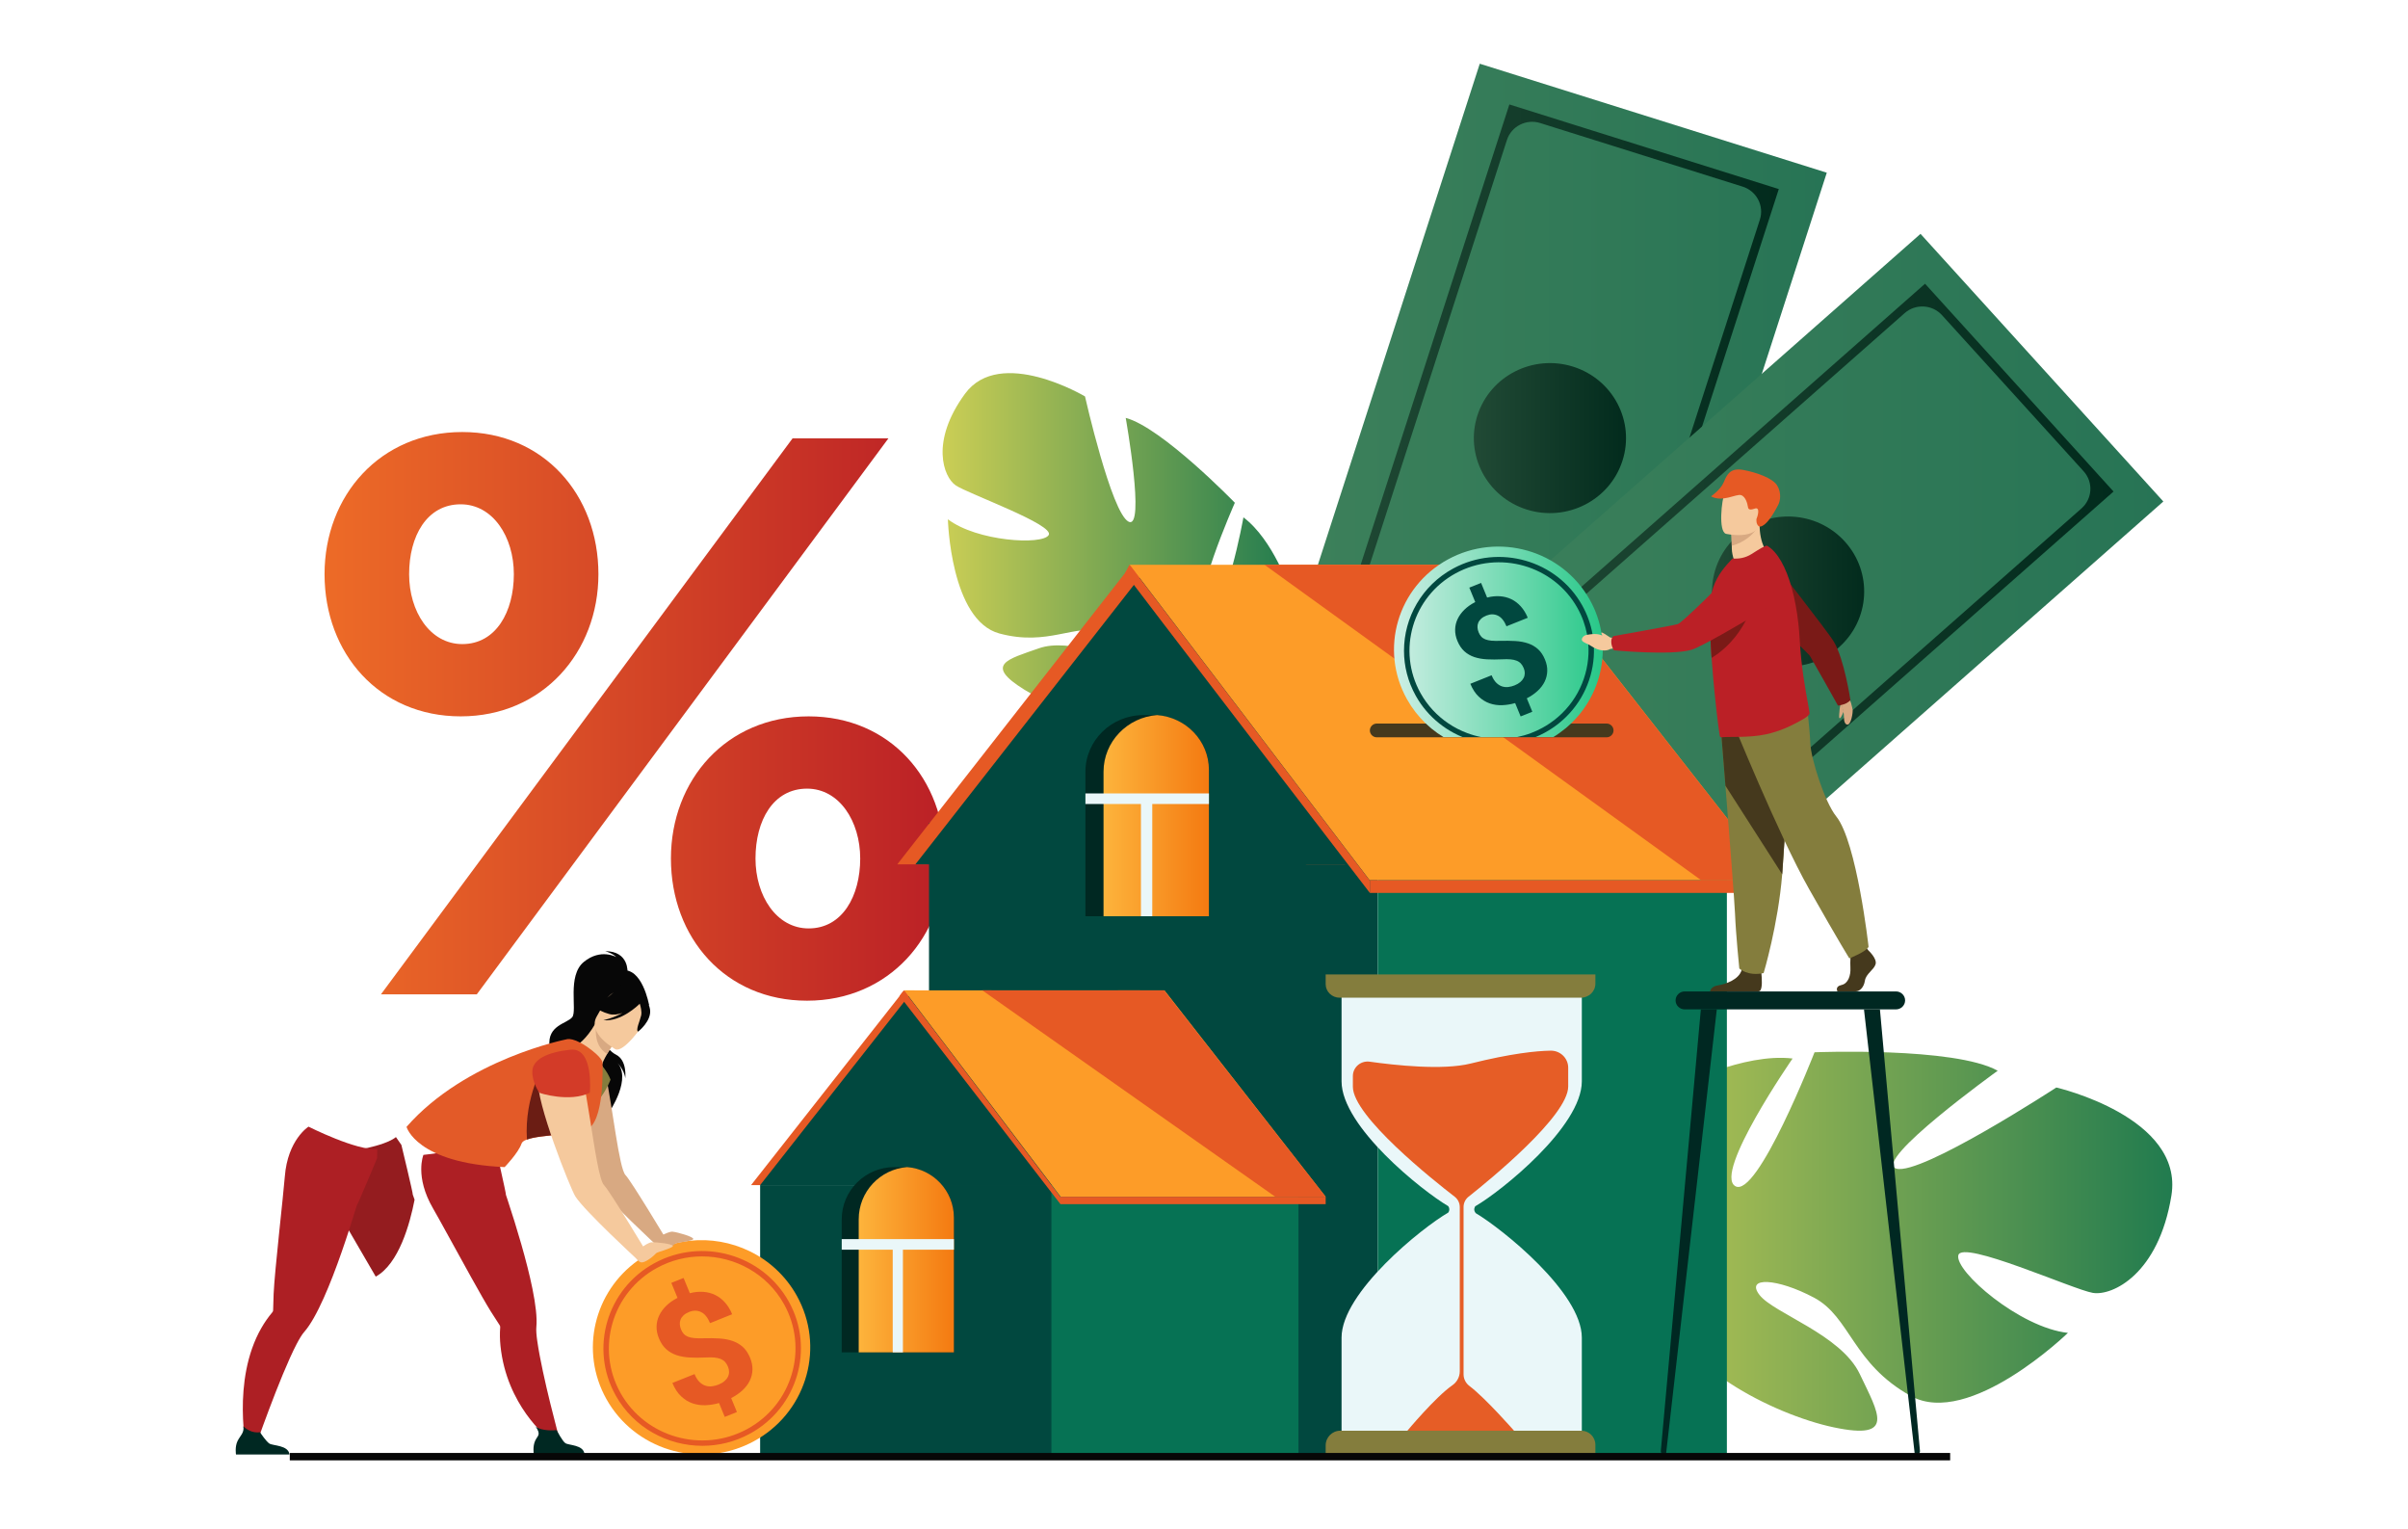 <svg width="378" height="240" viewBox="0 0 378 240" fill="none" xmlns="http://www.w3.org/2000/svg">
<path d="M50.947 90.111C50.947 77.772 59.673 67.801 72.569 67.801C85.339 67.801 93.938 77.648 93.938 90.111C93.938 102.326 85.213 112.422 72.316 112.422C59.546 112.423 50.947 102.577 50.947 90.111ZM124.412 68.798H139.459L74.846 156.048H59.799L124.412 68.798ZM80.662 90.111C80.662 84.253 77.374 79.143 72.316 79.143C67.006 79.143 64.223 84.129 64.223 90.111C64.223 95.969 67.511 101.08 72.569 101.08C77.882 101.081 80.662 95.971 80.662 90.111ZM105.32 134.734C105.32 122.395 114.045 112.423 126.942 112.423C139.714 112.423 148.311 122.27 148.311 134.734C148.311 146.948 139.585 157.044 126.689 157.044C113.917 157.044 105.32 147.198 105.32 134.734ZM135.033 134.734C135.033 128.876 131.747 123.766 126.689 123.766C121.378 123.766 118.596 128.751 118.596 134.734C118.596 140.592 121.884 145.702 126.94 145.702C132.252 145.702 135.033 140.592 135.033 134.734Z" fill="url(#paint0_linear_1659_5)"/>
<path d="M253.883 128.858L199.408 111.754L222.542 40.166V40.164L232.289 10L286.762 27.104L268.565 83.426L253.883 128.858Z" fill="url(#paint1_linear_1659_5)"/>
<path d="M249.674 121.128L207.383 107.849L236.936 16.391L279.228 29.67L249.674 121.128ZM212.983 108.209L244.878 118.224C247.043 118.904 249.358 117.726 250.047 115.591L276.258 34.47C276.961 32.297 275.742 29.976 273.54 29.283L241.773 19.308C239.587 18.622 237.251 19.811 236.555 21.966L210.326 103.139C209.64 105.262 210.829 107.533 212.983 108.209Z" fill="url(#paint2_linear_1659_5)"/>
<path d="M231.924 65.182C233.926 58.989 240.643 55.566 246.928 57.538C253.211 59.512 256.683 66.133 254.682 72.326C252.68 78.521 245.963 81.942 239.68 79.97C233.394 77.998 229.922 71.377 231.924 65.182Z" fill="url(#paint3_linear_1659_5)"/>
<path d="M258.845 149.898L220.729 107.894L277.539 57.804H277.541L301.477 36.699L339.592 78.702L294.899 118.11L258.845 149.898Z" fill="url(#paint4_linear_1659_5)"/>
<path d="M259.2 141.131L229.609 108.52L302.186 44.527L331.776 77.138L259.2 141.131ZM234.248 111.633L256.564 136.227C258.079 137.896 260.68 138.039 262.373 136.546L326.747 79.787C328.471 78.266 328.618 75.656 327.077 73.957L304.85 49.462C303.322 47.777 300.696 47.632 298.987 49.139L234.569 105.935C232.884 107.422 232.741 109.972 234.248 111.633Z" fill="url(#paint5_linear_1659_5)"/>
<path d="M272.729 84.056C277.645 79.722 285.194 80.137 289.591 84.982C293.988 89.828 293.567 97.269 288.653 101.604C283.736 105.938 276.187 105.523 271.79 100.678C267.393 95.832 267.814 88.389 272.729 84.056Z" fill="url(#paint6_linear_1659_5)"/>
<path d="M151.486 61.791C156.986 54.28 170.32 62.212 170.32 62.212C170.32 62.212 174.452 80.463 177.15 81.862C179.848 83.26 176.71 65.578 176.71 65.578C182.397 67.092 193.842 78.901 193.842 78.901C193.842 78.901 186.423 95.652 189.389 96.353C192.354 97.055 195.19 81.191 195.19 81.191C199.898 84.729 202.519 92.668 202.519 92.668C204.912 104.899 188.84 107.294 188.84 107.294C188.84 107.294 186.396 113.154 187.512 121.33C187.512 121.33 187.87 122.897 187.907 125.346L186.46 124.808C186.489 124.383 186.499 123.965 186.49 123.556C186.492 123.553 186.49 123.551 186.49 123.549C186.49 123.543 186.49 123.538 186.49 123.531C186.475 123.273 186.453 122.907 186.421 122.46V122.458C186.421 122.457 186.421 122.457 186.421 122.457C186.305 121.44 186.247 120.7 186.232 120.175C186.232 120.173 186.232 120.171 186.232 120.17C185.931 117.003 185.356 112.806 184.363 111.604C184.363 111.604 184.607 111.441 184.923 111.065C184.744 111.236 184.558 111.416 184.363 111.604C179.885 115.913 167.165 112.188 160.796 108.232C154.428 104.277 158.17 103.477 163.076 101.744C167.982 100.011 175.456 103.722 178.222 103.354C180.988 102.988 178.094 100.52 173.36 99.161C168.626 97.802 164.591 101.48 156.892 99.419C149.192 97.358 148.797 81.489 148.797 81.489C153.328 84.962 163.598 85.587 164.618 83.976C165.638 82.364 151.947 77.482 150.023 76.172C148.101 74.864 145.985 69.302 151.486 61.791Z" fill="url(#paint7_linear_1659_5)"/>
<path d="M340.861 187.625C342.855 175.281 322.795 170.669 322.795 170.669C322.795 170.669 301.538 184.53 297.676 183.398C293.813 182.266 313.595 168.036 313.595 168.036C306.822 164.258 284.839 165.14 284.839 165.14C284.839 165.14 275.844 188.2 272.394 186.146C268.945 184.092 281.394 166.118 281.394 166.118C273.608 165.203 263.59 170.473 263.59 170.473C249.696 180.111 262.489 197.246 262.489 197.246C262.489 197.246 259.2 205.173 250.369 212.061C250.369 212.061 248.541 213.246 246.174 215.584L248.042 216.398C248.421 215.959 248.809 215.544 249.205 215.157C249.207 215.154 249.209 215.152 249.212 215.151C249.217 215.146 249.224 215.139 249.229 215.134C249.487 214.898 249.858 214.565 250.313 214.161L250.315 214.16C250.315 214.158 250.316 214.16 250.316 214.158C251.394 213.28 252.152 212.617 252.667 212.122C252.668 212.121 252.67 212.119 252.672 212.118C255.971 209.328 260.505 205.797 262.584 205.546C262.584 205.546 262.508 205.163 262.572 204.508C262.575 204.839 262.58 205.184 262.584 205.546C262.68 213.846 278.157 221.968 287.895 224.008C297.634 226.051 294.887 221.825 291.937 215.624C288.984 209.423 278.444 206.126 276.198 203.22C273.951 200.315 279.017 200.595 284.751 203.643C290.485 206.693 290.767 213.972 299.948 219.076C309.132 224.178 324.616 209.177 324.616 209.177C317.058 208.362 306.832 199.501 307.409 196.999C307.986 194.499 325.478 202.395 328.529 202.9C331.584 203.404 338.865 199.969 340.861 187.625Z" fill="url(#paint8_linear_1659_5)"/>
<path d="M216.284 129.164V228.12L145.831 228.514V129.164H216.284Z" fill="#01483F"/>
<path d="M271.08 129.332H216.283V228.183H271.08V129.332Z" fill="#067254"/>
<path d="M234.253 88.629L211.121 135.646H205.084L149.75 128.069L145.506 135.646H140.85L177.487 88.8L234.253 88.629Z" fill="#E65924"/>
<path d="M237.1 88.629L213.97 135.646H143.697L180.334 88.8L237.1 88.629Z" fill="#01483F"/>
<path d="M278.731 138.138H214.995L177.322 88.629L198.53 88.632L239.96 88.639L278.731 138.138Z" fill="#FD9C28"/>
<path d="M278.729 138.138H267.045L198.491 88.629L239.94 88.636L278.729 138.138Z" fill="#E65924"/>
<path d="M231.585 189.303C231.521 189.393 231.25 189.82 231.598 190.301C231.62 190.331 231.635 190.356 231.645 190.377C235.812 192.851 248.31 202.86 248.31 209.916V224.531H210.593V209.911C210.593 202.81 223.261 192.642 227.335 190.303C227.336 190.303 227.336 190.303 227.336 190.303C227.468 190.123 227.51 189.948 227.51 189.799C227.51 189.497 227.336 189.286 227.336 189.286C223.251 186.894 210.593 176.8 210.593 169.701V155.086H248.31V169.706C248.308 176.794 235.682 186.94 231.585 189.303Z" fill="#EAF7F9"/>
<path d="M250.44 228.348H208.098V226.841C208.098 225.564 209.129 224.527 210.404 224.527H248.23C249.451 224.527 250.44 225.52 250.44 226.744V228.348Z" fill="#847D3D"/>
<path d="M243.418 164.887C241.132 164.922 237.2 165.327 230.84 166.91C226.486 167.995 218.98 167.178 215.009 166.616C213.616 166.419 212.369 167.485 212.369 168.874V170.555C212.369 175.19 225.006 185.229 228.347 187.804C228.854 188.195 229.15 188.793 229.15 189.426V215.198C229.15 216.079 228.711 216.898 227.98 217.403C225.353 219.219 220.924 224.53 220.924 224.53H237.671C237.671 224.53 233.18 219.403 230.66 217.501C230.085 217.066 229.746 216.395 229.746 215.68V189.419C229.746 188.789 230.036 188.193 230.536 187.799C233.811 185.209 246.172 175.134 246.172 170.502V167.56C246.169 166.068 244.93 164.864 243.418 164.887Z" fill="#E65D26"/>
<path d="M248.148 156.577H210.308C209.087 156.577 208.098 155.627 208.098 154.455V152.922H250.44V154.378C250.44 155.591 249.415 156.577 248.148 156.577Z" fill="#847D3D"/>
<path d="M297.628 158.408H264.457C263.669 158.408 263.027 157.773 263.027 156.999C263.027 156.223 263.671 155.59 264.457 155.59H297.628C298.415 155.59 299.058 156.224 299.058 156.999C299.058 157.773 298.415 158.408 297.628 158.408Z" fill="#002822"/>
<path d="M261.26 228.263H261.223C260.92 228.263 260.682 228.008 260.709 227.709L266.994 158.406H269.498L261.55 228.009C261.533 228.154 261.409 228.263 261.26 228.263Z" fill="#002822"/>
<path d="M300.839 228.263H300.876C301.179 228.263 301.417 228.008 301.39 227.709L295.105 158.406H292.601L300.549 228.009C300.566 228.154 300.69 228.263 300.839 228.263Z" fill="#002822"/>
<path d="M253.288 114.63C253.288 114.928 253.167 115.197 252.968 115.393C252.771 115.59 252.499 115.711 252.201 115.711H216.124C215.527 115.711 215.037 115.225 215.037 114.63C215.037 114.332 215.16 114.064 215.357 113.869C215.554 113.673 215.824 113.551 216.124 113.551H252.201C252.799 113.552 253.288 114.038 253.288 114.63Z" fill="#45391D"/>
<path d="M189.776 120.846V143.789H170.384V121.136C170.384 116.213 174.459 112.223 179.487 112.223H180.967C181.195 112.223 181.422 112.231 181.645 112.247C181.647 112.249 181.647 112.249 181.648 112.247C186.194 112.59 189.776 116.308 189.776 120.846Z" fill="#002822"/>
<path d="M189.774 120.827V143.789H173.229V121.117C173.229 116.424 176.934 112.576 181.636 112.223C181.638 112.224 181.638 112.224 181.639 112.223C186.189 112.564 189.774 116.285 189.774 120.827Z" fill="url(#paint9_linear_1659_5)"/>
<path d="M189.776 124.516H170.384V126.177H189.776V124.516Z" fill="#EAF7F9"/>
<path d="M180.879 143.787V124.848H179.1V143.787H180.879Z" fill="#EAF7F9"/>
<path d="M178.922 155.418L163.811 185.987H117.898L141.834 155.529L178.922 155.418Z" fill="#E65924"/>
<path d="M180.347 155.418L165.236 185.987H119.323L143.259 155.529L180.347 155.418Z" fill="#01483F"/>
<path d="M165.046 185.984V228.682L119.323 228.208V185.984H165.046Z" fill="#01483F"/>
<path d="M203.831 185.984V228.208L165.047 228.682V185.984H203.831Z" fill="#067254"/>
<path d="M208.101 187.815H166.505L141.918 155.418L154.308 155.42L182.799 155.425L208.101 187.815Z" fill="#FD9C28"/>
<path d="M208.1 187.815H200.188L154.193 155.418L182.745 155.423L208.1 187.815Z" fill="#E65924"/>
<path d="M149.743 191.104V212.234H132.13V191.37C132.13 186.837 135.832 183.16 140.398 183.16H141.741C141.949 183.16 142.155 183.168 142.358 183.183C142.36 183.185 142.36 183.185 142.361 183.183C146.489 183.498 149.743 186.923 149.743 191.104Z" fill="#002822"/>
<path d="M149.742 191.087V212.234H134.798V191.353C134.798 187.029 138.145 183.486 142.392 183.16C142.394 183.162 142.394 183.162 142.395 183.16C146.504 183.475 149.742 186.903 149.742 191.087Z" fill="url(#paint10_linear_1659_5)"/>
<path d="M149.743 194.461H132.13V196.122H149.743V194.461Z" fill="#EAF7F9"/>
<path d="M141.737 212.235V194.625H140.136V212.235H141.737Z" fill="#EAF7F9"/>
<path d="M208.1 187.812H166.469V188.975H208.1V187.812Z" fill="#E65924"/>
<path d="M166.469 188.978L141.206 156.283L141.88 155.418L166.469 187.857V188.978Z" fill="#E65924"/>
<path d="M278.373 138.137H215.037V140.13H278.373V138.137Z" fill="#E65924"/>
<path d="M251.599 102.088C251.594 102.59 251.565 103.088 251.511 103.585C251.12 107.311 249.423 110.858 246.622 113.53C246.054 114.076 245.439 114.581 244.781 115.048C244.473 115.268 244.156 115.477 243.827 115.675H226.589C226.266 115.477 225.947 115.268 225.639 115.048C224.993 114.591 224.38 114.085 223.802 113.53C222.664 112.443 221.67 111.172 220.864 109.734C216.494 101.918 219.377 92.095 227.302 87.787C235.23 83.481 245.196 86.323 249.566 94.135C250.491 95.79 251.09 97.536 251.385 99.299V99.3C251.395 99.345 251.402 99.39 251.408 99.436C251.408 99.438 251.408 99.438 251.408 99.438C251.42 99.51 251.43 99.579 251.439 99.651C251.491 100.008 251.531 100.37 251.558 100.729C251.568 100.867 251.577 101.005 251.584 101.143C251.584 101.158 251.585 101.173 251.585 101.187C251.597 101.488 251.602 101.789 251.599 102.088Z" fill="url(#paint11_linear_1659_5)"/>
<path d="M250.209 101.653C250.204 101.427 250.193 101.199 250.174 100.974C250.137 100.468 250.071 99.965 249.977 99.462C249.699 97.937 249.166 96.433 248.367 95.003C244.398 87.905 235.309 85.314 228.107 89.226C223.182 91.903 220.396 96.938 220.396 102.123C220.396 104.522 220.993 106.953 222.247 109.197C223.208 110.915 224.468 112.369 225.928 113.528C226.656 114.108 227.433 114.617 228.249 115.047C228.687 115.278 229.135 115.487 229.592 115.673H232.506C231.759 115.524 231.026 115.314 230.315 115.047C229.278 114.66 228.286 114.152 227.364 113.528C225.604 112.344 224.096 110.749 222.999 108.789C219.257 102.098 221.735 93.652 228.522 89.964C235.311 86.275 243.879 88.718 247.621 95.41C248.367 96.744 248.866 98.148 249.131 99.57C249.225 100.068 249.289 100.568 249.326 101.07C249.328 101.09 249.33 101.11 249.33 101.131V101.133C249.365 101.628 249.373 102.123 249.353 102.615C249.185 106.89 247.016 110.995 243.257 113.53C242.886 113.781 242.497 114.017 242.096 114.236C241.516 114.552 240.925 114.821 240.323 115.047C239.61 115.318 238.882 115.524 238.15 115.673H241.041C241.491 115.487 241.936 115.28 242.374 115.047C242.418 115.024 242.465 114.999 242.509 114.974C243.291 114.549 244.019 114.065 244.688 113.528C247.968 110.918 249.899 107.099 250.182 103.1C250.213 102.62 250.225 102.138 250.209 101.653Z" fill="#01483F"/>
<path d="M242.526 103.507C242.245 102.824 241.879 102.281 241.431 101.876C240.982 101.472 240.46 101.171 239.865 100.969C239.272 100.768 238.609 100.645 237.876 100.601C237.146 100.558 236.349 100.547 235.49 100.571C234.957 100.586 234.504 100.578 234.126 100.545C233.75 100.512 233.43 100.442 233.165 100.337C232.904 100.233 232.69 100.091 232.525 99.909C232.36 99.728 232.225 99.507 232.117 99.247C232.009 98.987 231.947 98.727 231.932 98.47C231.915 98.214 231.954 97.97 232.048 97.739C232.141 97.51 232.292 97.297 232.505 97.101C232.715 96.905 232.993 96.739 233.339 96.601C233.979 96.345 234.576 96.35 235.129 96.617C235.683 96.883 236.135 97.44 236.484 98.287L239.823 96.95C239.531 96.245 239.167 95.649 238.729 95.164C238.291 94.679 237.799 94.303 237.249 94.037C236.701 93.773 236.103 93.617 235.456 93.572C234.81 93.529 234.138 93.595 233.442 93.776L232.496 91.481L230.649 92.221L231.581 94.484C230.914 94.825 230.349 95.222 229.884 95.674C229.42 96.127 229.065 96.616 228.814 97.142C228.564 97.671 228.434 98.224 228.423 98.804C228.411 99.384 228.527 99.973 228.773 100.571C229.06 101.263 229.425 101.811 229.874 102.215C230.324 102.618 230.845 102.919 231.438 103.117C232.029 103.314 232.693 103.434 233.428 103.472C234.16 103.51 234.96 103.509 235.82 103.469C236.32 103.442 236.754 103.444 237.123 103.477C237.492 103.51 237.809 103.58 238.077 103.687C238.345 103.793 238.567 103.942 238.746 104.133C238.924 104.326 239.073 104.569 239.194 104.866C239.302 105.127 239.356 105.388 239.356 105.647C239.354 105.904 239.295 106.154 239.177 106.39C239.059 106.625 238.881 106.845 238.646 107.046C238.41 107.247 238.11 107.42 237.75 107.564C237.433 107.69 237.106 107.775 236.769 107.815C236.432 107.855 236.101 107.823 235.779 107.719C235.458 107.612 235.156 107.42 234.878 107.144C234.598 106.866 234.352 106.476 234.148 105.974L230.809 107.31C231.158 108.157 231.596 108.828 232.124 109.322C232.651 109.819 233.228 110.173 233.851 110.387C234.477 110.601 235.132 110.694 235.817 110.668C236.501 110.639 237.175 110.53 237.841 110.337L238.704 112.432L240.539 111.696L239.673 109.591C240.338 109.25 240.91 108.857 241.385 108.411C241.862 107.966 242.226 107.484 242.479 106.964C242.73 106.444 242.865 105.893 242.882 105.311C242.902 104.73 242.782 104.128 242.526 103.507Z" fill="#01483F"/>
<path d="M288.871 110.06C288.871 110.06 289.32 111.29 289.427 112.032C289.491 112.475 289.35 113.585 289.948 113.71C290.59 113.843 290.89 111.731 290.818 111.381C290.739 110.997 290.509 109.668 290.093 109.573C289.676 109.477 288.871 110.06 288.871 110.06Z" fill="#D8A982"/>
<path d="M289.005 110.227C289.005 110.227 288.773 111.084 288.773 111.401C288.773 111.72 288.596 112.656 288.773 112.715C289.005 112.792 289.406 111.643 289.406 111.643L289.005 110.227Z" fill="#D8A982"/>
<path d="M252.758 100.042C252.354 99.761 251.438 99.144 251.39 99.281C251.355 99.38 251.405 99.549 251.515 99.724C250.96 99.52 250.397 99.387 249.066 99.638C248.798 99.689 248.558 99.838 248.411 100.063C248.276 100.271 248.225 100.53 248.564 100.739C249.244 101.154 249.047 100.906 249.99 101.511C250.935 102.116 252.09 102.27 252.781 101.847L253.707 101.694L253.823 100.194C253.823 100.191 253.294 100.13 252.758 100.042Z" fill="#F5C99D"/>
<path d="M277.661 87.148C277.661 87.148 275.384 89.803 272.486 88.692C272.486 88.692 271.862 87.21 271.854 86.116C271.852 85.981 271.852 85.851 271.848 85.728C271.833 84.497 271.79 83.807 271.79 83.807C271.79 83.807 271.79 83.807 271.793 83.807C271.926 83.753 276.226 82.017 276.222 82.161C276.148 85.49 277.661 87.148 277.661 87.148Z" fill="#F5C99D"/>
<path d="M275.701 83.01C275.297 83.727 273.904 85.127 271.847 85.639C271.832 84.472 271.79 83.818 271.79 83.818C271.79 83.818 271.79 83.818 271.793 83.818C271.909 83.788 275.822 82.799 275.701 83.01Z" fill="#D8A982"/>
<path d="M270.939 83.774C270.939 83.774 275.745 84.882 276.402 81.936C277.059 78.989 278.122 77.148 275.083 76.316C272.042 75.483 271.194 76.48 270.731 77.41C270.265 78.341 269.706 83.409 270.939 83.774Z" fill="#F5C99D"/>
<path d="M276.142 82.624C276.206 82.666 277.226 82.974 279.16 79.187C279.463 78.593 279.67 77.307 278.963 76.171C278.256 75.035 275.748 74.142 273.664 73.753C271.581 73.364 271.081 74.516 270.59 75.676C270.075 76.892 268.588 77.894 268.588 77.894C270.385 78.881 272.548 77.47 273.297 77.702C274.047 77.933 274.311 79.096 274.368 79.467C274.424 79.84 274.511 80.15 275.453 79.817C276.396 79.484 275.879 81.13 275.727 81.445C275.729 81.445 275.601 82.283 276.142 82.624Z" fill="#E65924"/>
<path d="M288.435 155.582H291.308C291.912 155.582 292.581 154.987 292.748 153.899C292.915 152.809 294.153 152.216 294.421 151.326C294.689 150.435 293.316 149.179 293.316 149.179L293.086 148.888L292.847 148.586L290.57 149.114C290.57 149.114 290.515 149.649 290.479 150.329C290.456 150.82 290.442 151.389 290.471 151.887C290.538 153.075 290.134 154.354 289.062 154.585C287.991 154.816 288.435 155.582 288.435 155.582Z" fill="#45391D"/>
<path d="M268.433 155.584H276.051C276.123 155.571 276.179 155.554 276.212 155.538C276.721 155.287 276.561 153.368 276.501 152.775C276.489 152.665 276.48 152.6 276.48 152.6C276.48 152.6 273.802 150.489 273.433 152.105C273.421 152.155 273.408 152.205 273.394 152.253V152.255C272.929 153.768 270.851 154.455 269.651 154.647C268.731 154.793 268.493 155.32 268.433 155.584Z" fill="#45391D"/>
<path d="M269.966 112.287C269.966 112.287 270.372 117.289 270.851 123.303C271.501 131.472 272.282 141.507 272.359 143.407C272.492 146.708 273.03 151.988 273.03 151.988C273.03 151.988 274.301 153.243 276.847 152.714C276.847 152.714 279.116 145.177 279.763 137.202C279.773 137.071 279.783 136.94 279.793 136.808C280.397 128.689 281.334 111.594 281.334 111.594L269.966 112.287Z" fill="#847D3D"/>
<path d="M269.966 112.287C269.966 112.287 270.372 117.289 270.851 123.303L279.761 137.202C279.771 137.071 279.782 136.94 279.792 136.808C280.395 128.689 281.332 111.594 281.332 111.594L269.966 112.287Z" fill="#45391D"/>
<path d="M271.827 112.88C271.827 112.88 279.159 130.998 283.98 139.513C288.802 148.027 290.307 150.403 290.307 150.403C290.307 150.403 293.07 149.313 293.321 148.572C293.321 148.572 291.477 132.135 288.25 128.128C286.424 125.863 284.282 119.068 284.181 116.692C284.08 114.317 283.529 109.613 283.529 109.613L271.827 112.88Z" fill="#847D3D"/>
<path d="M289.459 110.519C288.642 110.777 288.511 110.718 288.511 110.718C288.511 110.718 284.54 103.622 284.138 102.974C283.737 102.324 275.707 95.016 275.707 95.016L277.771 87.465C277.771 87.465 286.904 99.071 287.89 100.737C289.52 103.489 290.474 109.88 290.474 109.88C290.474 109.88 290.099 110.318 289.459 110.519Z" fill="#7A1A17"/>
<path d="M268.419 97.876C268.448 99.433 268.539 101.181 268.661 102.957C268.668 103.062 268.676 103.167 268.683 103.273C268.762 104.373 268.846 105.476 268.944 106.552C268.982 106.984 269.024 107.409 269.068 107.828L269.075 107.885C269.078 108.041 269.096 108.212 269.115 108.367C269.515 112.395 269.933 115.578 270.01 115.626C270.103 115.688 270.207 115.718 270.321 115.704C271.385 115.571 274.56 115.811 277.16 115.251C279.352 114.792 281.241 113.921 283.242 112.747C283.507 112.592 284.112 112.178 284.064 111.87C284.015 111.531 283.926 111.041 283.811 110.425C283.417 108.283 282.736 104.597 282.504 100.283C282.459 99.479 282.393 98.687 282.308 97.906C282.084 95.875 281.728 93.943 281.248 92.228C280.357 89.043 279.046 86.604 277.403 85.65C277.188 85.53 276.034 86.26 274.974 86.936C273.994 87.56 272.963 87.731 271.959 87.645L271.077 88.614C270.009 89.848 268.87 91.49 268.559 93.825C268.535 93.997 268.515 94.18 268.498 94.375C268.416 95.324 268.396 96.529 268.419 97.876Z" fill="#BB2026"/>
<path d="M268.419 97.881C268.448 99.43 268.539 101.169 268.661 102.936C268.668 103.041 268.677 103.145 268.683 103.25C274.766 99.493 275.704 92.617 275.704 92.617C272.711 92.747 270.335 93.425 268.502 94.396C268.416 95.342 268.396 96.54 268.419 97.881Z" fill="#7A1A17"/>
<path d="M252.938 100.846C252.876 99.963 253.346 99.815 253.346 99.815C253.346 99.815 262.573 98.188 263.358 97.948C264.142 97.707 270.848 90.917 270.848 90.917C270.848 90.917 273.42 88.095 275.524 88.719C277.353 89.261 278.069 90.649 278.312 91.972C278.601 93.548 277.855 95.135 276.453 95.972C273.305 97.852 267.001 101.555 265.516 101.978C262.212 102.922 253.334 102.054 253.334 102.054C253.334 102.054 252.989 101.539 252.938 100.846Z" fill="#BB2026"/>
<path d="M176.608 89.928C176.538 90.018 215.036 140.131 215.036 140.131V138.208L177.303 88.629L176.608 89.928Z" fill="#E65924"/>
<path d="M119.005 225.802C118.794 225.928 118.58 226.051 118.365 226.169C118.29 226.209 118.218 226.249 118.144 226.287C117.975 226.375 117.807 226.46 117.638 226.543C109.515 230.475 99.606 227.456 95.189 219.56C90.977 212.027 93.24 202.699 100.152 197.799C100.703 197.409 101.283 197.045 101.893 196.714C102.112 196.595 102.333 196.482 102.554 196.374C102.77 196.268 102.985 196.168 103.204 196.072C103.872 195.777 104.551 195.532 105.235 195.329C106.253 195.027 107.288 194.822 108.325 194.714C111.539 194.379 114.771 194.957 117.638 196.341C120.68 197.806 123.309 200.178 125.069 203.323C129.497 211.243 126.768 221.148 119.005 225.802Z" fill="#FD9C28"/>
<path d="M110.253 226.899C104.78 226.899 99.47 224.043 96.647 218.994C92.519 211.613 95.253 202.297 102.741 198.229C110.229 194.16 119.679 196.855 123.807 204.236C127.934 211.618 125.201 220.933 117.712 225.002C115.346 226.287 112.783 226.899 110.253 226.899ZM110.202 197.175C107.812 197.175 105.39 197.752 103.154 198.968C96.079 202.812 93.497 211.614 97.397 218.589C101.297 225.563 110.226 228.108 117.301 224.264C124.376 220.419 126.958 211.618 123.058 204.643C120.39 199.873 115.371 197.175 110.202 197.175Z" fill="#E65924"/>
<path d="M117.744 213.08C117.71 212.997 117.674 212.918 117.637 212.839C117.361 212.24 117.015 211.753 116.603 211.382C116.136 210.962 115.593 210.648 114.974 210.437C114.356 210.228 113.667 210.1 112.905 210.053C112.143 210.007 111.314 209.997 110.419 210.022C109.866 210.038 109.392 210.028 109 209.994C108.607 209.959 108.273 209.887 108 209.778C107.726 209.67 107.505 209.52 107.333 209.332C107.163 209.145 107.021 208.915 106.91 208.643C106.797 208.372 106.735 208.103 106.718 207.835C106.701 207.57 106.741 207.315 106.839 207.074C106.937 206.835 107.095 206.613 107.314 206.41C107.533 206.206 107.823 206.033 108.184 205.888C108.85 205.622 109.472 205.627 110.048 205.905C110.624 206.182 111.095 206.762 111.457 207.643L114.932 206.252C114.631 205.518 114.251 204.898 113.795 204.393C113.34 203.888 112.826 203.496 112.254 203.22C111.683 202.944 111.061 202.783 110.388 202.737C109.716 202.69 109.017 202.76 108.29 202.948L107.306 200.559L105.383 201.328L106.354 203.684C105.659 204.039 105.071 204.451 104.587 204.923C104.105 205.395 103.733 205.905 103.475 206.453C103.215 207.001 103.079 207.578 103.065 208.181C103.052 208.784 103.175 209.399 103.431 210.022C103.728 210.741 104.109 211.311 104.577 211.731C105.044 212.152 105.587 212.464 106.204 212.67C106.821 212.876 107.512 213.001 108.275 213.04C109.038 213.082 109.869 213.08 110.768 213.037C111.288 213.009 111.74 213.011 112.123 213.045C112.505 213.08 112.837 213.152 113.115 213.263C113.394 213.374 113.626 213.529 113.812 213.728C113.997 213.928 114.152 214.182 114.28 214.489C114.393 214.762 114.447 215.031 114.447 215.302C114.447 215.572 114.385 215.83 114.262 216.076C114.138 216.322 113.955 216.549 113.709 216.759C113.463 216.968 113.153 217.147 112.775 217.299C112.446 217.43 112.106 217.516 111.755 217.559C111.403 217.601 111.061 217.568 110.726 217.458C110.39 217.348 110.078 217.149 109.787 216.86C109.495 216.571 109.241 216.165 109.027 215.644L105.551 217.034C105.914 217.915 106.369 218.614 106.918 219.129C107.466 219.646 108.068 220.015 108.718 220.236C109.371 220.458 110.051 220.555 110.764 220.527C111.476 220.498 112.178 220.384 112.871 220.183L113.768 222.362L115.679 221.596L114.777 219.407C115.472 219.051 116.067 218.643 116.562 218.179C117.02 217.75 117.379 217.289 117.639 216.793C117.661 216.754 117.681 216.714 117.7 216.672C117.961 216.132 118.103 215.559 118.119 214.953C118.135 214.351 118.01 213.725 117.744 213.08Z" fill="#E65924"/>
<path d="M97.478 152.317C97.531 152.111 92.889 154.364 92.654 154.62C90.477 156.978 91.098 160.053 92.344 160.083C93.143 160.102 92.988 161.399 92.988 161.399L101.888 157.724C101.888 157.722 100.817 151.622 97.478 152.317Z" fill="#070707"/>
<path d="M98.5 152.652C98.5 152.652 98.815 149.27 94.986 149.27C94.986 149.27 96.147 149.58 96.745 150.201C96.745 150.201 94.304 148.786 91.646 150.96C88.99 153.133 90.64 158.587 89.833 159.623C89.025 160.659 85.878 160.865 86.263 164.212C86.648 167.56 96.249 171.753 95.633 174.522C95.633 174.522 99.397 169.063 96.705 166.57C96.705 166.57 98.017 167.789 98.15 169.239C98.15 169.239 98.507 166.409 96.681 165.504C95.067 164.704 93.744 161.775 93.884 161.25C94.023 160.729 98.5 152.652 98.5 152.652Z" fill="#070707"/>
<path d="M95.065 168.593C94.47 165.772 90.757 164.897 88.999 167.201C88.684 167.615 88.46 168.104 88.389 168.683C87.988 171.884 93.185 184.923 93.929 186.103C95.285 188.253 103.264 195.621 103.264 195.621L104.735 194.743C104.735 194.743 99.075 185.307 98.198 184.424C97.187 183.403 96.195 173.947 95.065 168.593Z" fill="#D8A982"/>
<path d="M102.601 194.632C102.601 194.632 104.772 193.205 105.596 193.297C106.417 193.39 108.798 194.074 108.827 194.424C108.856 194.774 106.175 194.992 105.995 195.184C105.815 195.376 103.995 196.591 103.335 196.21C102.674 195.827 102.601 194.632 102.601 194.632Z" fill="#D8A982"/>
<path d="M87.832 225.857L85.927 225.581C85.927 225.581 79.519 220.568 78.564 211.213C78.466 210.261 78.446 209.294 78.519 208.321C78.527 208.208 78.515 208.097 78.453 208.002C78.453 208.002 78.453 208.001 78.451 207.999C78.246 207.689 77.736 206.915 77.045 205.812C76.364 204.725 75.197 202.671 73.915 200.366C71.604 196.215 68.914 191.249 67.991 189.669C65.052 184.629 66.468 181.241 66.468 181.241C66.468 181.241 74.67 180.443 76.917 178.508L77.727 179.737C77.727 179.737 79.504 187.483 79.42 187.518C79.507 187.782 79.597 188.05 79.686 188.322C81.089 192.584 82.701 197.911 83.581 202.248C84.076 204.689 84.337 206.815 84.195 208.264C84.147 208.762 84.205 209.525 84.34 210.468C85.135 216.024 87.832 225.857 87.832 225.857Z" fill="#AD1F24"/>
<path d="M91.748 228.183H83.786C83.786 228.183 83.595 227 84.01 226.102C84.408 225.24 84.977 225.214 84.083 223.863C84.589 224.372 86.215 224.582 87.365 224.431C87.507 224.654 88.275 226.15 88.746 226.48C89.268 226.844 91.588 226.714 91.748 228.183Z" fill="#002822"/>
<path d="M65.08 188.28C64.347 192.057 62.614 198.346 58.983 200.346C56.542 196.188 53.7 191.213 52.726 189.63C49.621 184.581 51.117 181.187 51.117 181.187C51.117 181.187 59.78 180.388 62.153 178.449L63.009 179.68C63.009 179.68 64.886 187.441 64.797 187.475C64.891 187.738 64.985 188.005 65.08 188.28Z" fill="#941C1F"/>
<path d="M94.184 166.879C94.184 166.879 95.32 168.04 95.839 169.43C95.839 169.43 94.026 174.543 89.79 175.186C89.792 175.186 93.142 166.877 94.184 166.879Z" fill="#847D3D"/>
<path d="M59.194 181.772L59.223 180.305C56.093 180.674 48.432 176.812 48.432 176.812C48.432 176.812 45.159 178.846 44.71 184.652C44.492 187.487 43.108 199.474 42.954 203.054C42.899 204.351 42.88 205.277 42.874 205.647C42.874 205.649 42.874 205.651 42.874 205.651C42.873 205.763 42.816 205.863 42.741 205.953C42.093 206.722 41.531 207.536 41.045 208.38C36.27 216.677 38.768 227.949 38.768 227.949L39.877 227.687C39.877 227.687 43.913 216.001 46.554 210.945C47.002 210.088 47.408 209.422 47.749 209.035C48.742 207.91 49.788 205.998 50.818 203.698C52.768 199.351 54.659 193.612 56.01 189.17C56.106 189.185 59.194 181.772 59.194 181.772Z" fill="#AD1F24"/>
<path d="M91.415 172.015C86.583 170.916 89.671 164.186 89.95 164.306C90.618 164.171 92.089 163.005 93.404 160.73L93.582 160.884L96.55 163.462C96.55 163.462 95.864 164.464 95.286 165.447C94.836 166.216 94.453 166.974 94.513 167.234C94.754 167.419 92.704 172.308 91.415 172.015Z" fill="#F5C99D"/>
<path d="M96.548 163.433C96.548 163.433 95.862 164.417 95.284 165.384C93.438 164.276 93.437 162.051 93.578 160.898L96.548 163.433Z" fill="#D8A982"/>
<path d="M96.622 164.672C96.622 164.672 92.077 162.212 93.695 159.483C95.313 156.755 95.817 154.6 98.787 156.054C101.757 157.509 101.699 158.863 101.387 159.901C101.075 160.942 97.846 165.242 96.622 164.672Z" fill="#F5C99D"/>
<path d="M102.036 158.383C101.834 157.156 101.218 157.039 100.788 157.121C99.152 154.389 96.481 155.455 96.481 155.455C95.055 157.264 92.992 157.573 92.992 157.573C92.992 157.573 93.505 158.539 95.623 159.137C96.269 159.319 97.003 159.209 97.712 158.967C96.244 159.794 94.708 160.112 94.708 160.112C97.498 160.37 100.151 157.792 100.427 157.517C100.557 157.917 100.781 158.752 100.646 159.365C100.462 160.195 99.733 161.701 100.178 161.895C100.176 161.895 102.34 160.222 102.036 158.383Z" fill="#070707"/>
<path d="M45.444 228.261H37.046C37.046 228.261 36.845 227.066 37.283 226.159C37.703 225.289 38.361 224.893 38.204 223.84C38.738 224.353 39.608 224.928 40.821 224.775C40.971 225.001 41.782 226.206 42.278 226.54C42.828 226.908 45.275 226.777 45.444 228.261Z" fill="#002822"/>
<path d="M91.973 177.334C90.949 177.685 89.509 177.877 88.037 178.035C85.942 178.26 83.778 178.413 82.645 178.857C82.232 179.019 81.955 179.218 81.869 179.473C81.378 180.924 79.214 183.161 79.214 183.161C65.34 182.541 63.815 176.843 63.815 176.843C73.15 166.186 88.955 163.1 88.955 163.1C88.955 163.1 90.085 162.631 92.927 164.849C94.824 166.33 94.575 166.899 94.575 166.899C94.575 166.899 94.99 176.301 91.973 177.334Z" fill="#E35A28"/>
<path d="M88.011 178.015C85.954 178.241 83.83 178.394 82.718 178.841C82.264 172.015 85.469 166.879 85.469 166.879C85.469 166.879 87.56 175.432 88.011 178.015Z" fill="#6B1D14"/>
<path d="M90.175 165.551C90.175 165.551 84.9 166.062 84.477 169.432C84.055 172.801 89.534 186.523 90.319 187.766C91.749 190.028 100.162 197.781 100.162 197.781L101.711 196.858C101.711 196.858 95.744 186.928 94.82 185.999C93.37 184.538 91.961 166.717 90.175 165.551Z" fill="#F5C99D"/>
<path d="M84.66 171.48C84.673 171.557 89.49 173.049 92.59 171.48C92.59 171.48 93.253 164.346 89.553 164.734C85.853 165.122 83.66 166.285 83.568 168.052C83.474 169.817 84.66 171.48 84.66 171.48Z" fill="#D33B28"/>
<path d="M99.574 196.695C99.574 196.695 101.468 195 102.286 194.961C103.104 194.921 105.538 195.202 105.621 195.531C105.706 195.86 103.121 196.484 102.977 196.694C102.831 196.904 101.248 198.342 100.543 198.082C99.837 197.821 99.574 196.695 99.574 196.695Z" fill="#F5C99D"/>
<path d="M306.129 228.02H45.49V229.182H306.129V228.02Z" fill="#070707"/>
<defs>
<linearGradient id="paint0_linear_1659_5" x1="50.948" y1="112.423" x2="148.31" y2="112.423" gradientUnits="userSpaceOnUse">
<stop stop-color="#ED6B27"/>
<stop offset="1" stop-color="#BB2026"/>
</linearGradient>
<linearGradient id="paint1_linear_1659_5" x1="199.408" y1="69.429" x2="286.763" y2="69.429" gradientUnits="userSpaceOnUse">
<stop stop-color="#3E815B"/>
<stop offset="1" stop-color="#277455"/>
</linearGradient>
<linearGradient id="paint2_linear_1659_5" x1="207.384" y1="68.76" x2="279.229" y2="68.76" gradientUnits="userSpaceOnUse">
<stop stop-color="#214A35"/>
<stop offset="1" stop-color="#022B1D"/>
</linearGradient>
<linearGradient id="paint3_linear_1659_5" x1="231.358" y1="68.756" x2="255.247" y2="68.756" gradientUnits="userSpaceOnUse">
<stop stop-color="#214A35"/>
<stop offset="1" stop-color="#022B1D"/>
</linearGradient>
<linearGradient id="paint4_linear_1659_5" x1="220.73" y1="93.298" x2="339.591" y2="93.298" gradientUnits="userSpaceOnUse">
<stop stop-color="#3E815B"/>
<stop offset="1" stop-color="#277455"/>
</linearGradient>
<linearGradient id="paint5_linear_1659_5" x1="229.609" y1="92.83" x2="331.776" y2="92.83" gradientUnits="userSpaceOnUse">
<stop stop-color="#214A35"/>
<stop offset="1" stop-color="#022B1D"/>
</linearGradient>
<linearGradient id="paint6_linear_1659_5" x1="268.749" y1="92.829" x2="292.632" y2="92.829" gradientUnits="userSpaceOnUse">
<stop stop-color="#214A35"/>
<stop offset="1" stop-color="#022B1D"/>
</linearGradient>
<linearGradient id="paint7_linear_1659_5" x1="147.966" y1="91.953" x2="202.764" y2="91.953" gradientUnits="userSpaceOnUse">
<stop stop-color="#CBCE55"/>
<stop offset="1" stop-color="#217B4F"/>
</linearGradient>
<linearGradient id="paint8_linear_1659_5" x1="246.172" y1="194.79" x2="340.999" y2="194.79" gradientUnits="userSpaceOnUse">
<stop stop-color="#CBCE55"/>
<stop offset="1" stop-color="#217B4F"/>
</linearGradient>
<linearGradient id="paint9_linear_1659_5" x1="173.228" y1="128.005" x2="189.774" y2="128.005" gradientUnits="userSpaceOnUse">
<stop stop-color="#FDB43C"/>
<stop offset="1" stop-color="#F47A11"/>
</linearGradient>
<linearGradient id="paint10_linear_1659_5" x1="134.797" y1="197.698" x2="149.742" y2="197.698" gradientUnits="userSpaceOnUse">
<stop stop-color="#FDB43C"/>
<stop offset="1" stop-color="#F47A11"/>
</linearGradient>
<linearGradient id="paint11_linear_1659_5" x1="218.821" y1="100.725" x2="251.6" y2="100.725" gradientUnits="userSpaceOnUse">
<stop stop-color="#CEEFE5"/>
<stop offset="1" stop-color="#27C888"/>
</linearGradient>
</defs>
</svg>
